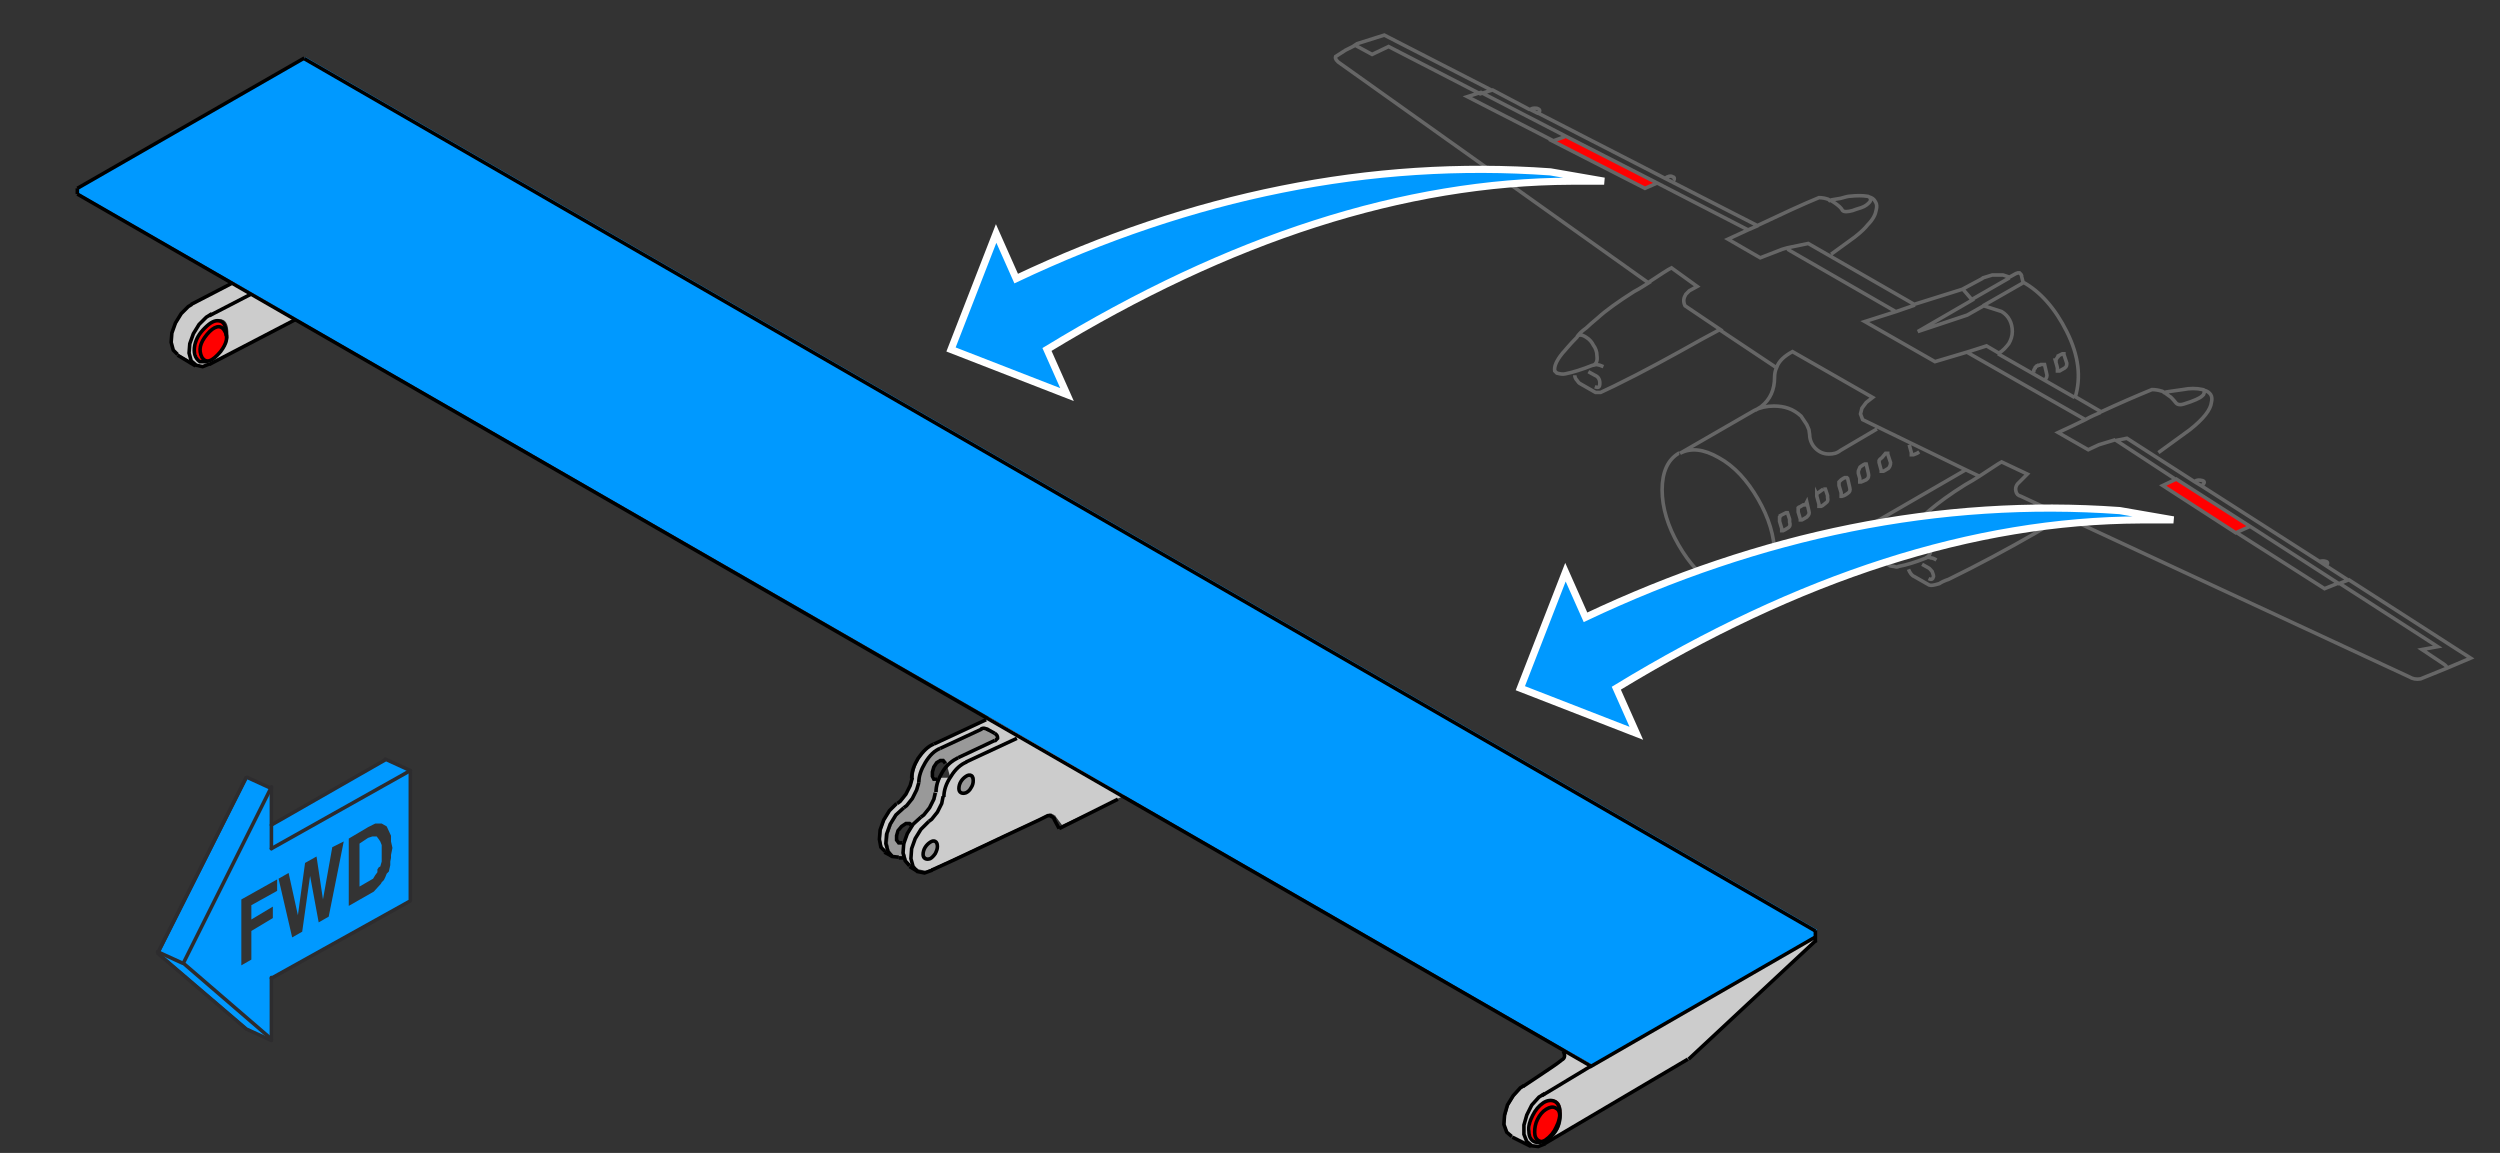 <?xml version="1.0" encoding="utf-8"?>
<!-- Generator: Adobe Illustrator 24.2.1, SVG Export Plug-In . SVG Version: 6.00 Build 0)  -->
<svg version="1.1" id="Ebene_1" xmlns="http://www.w3.org/2000/svg" xmlns:xlink="http://www.w3.org/1999/xlink" x="0px" y="0px"
	 viewBox="0 0 349.1 161" style="enable-background:new 0 0 349.1 161;" xml:space="preserve">
<rect x="0" y="0" width="349.1" height="161" fill="#333333" stroke="none"/>
<style type="text/css">
	.st0{fill:#CCCCCC;}
	.st1{fill:#FF0000;}
	.st2{fill:#999999;}
	.st3{fill:#0099FF;}
	.st4{fill:none;stroke:#000000;stroke-width:0.5;stroke-miterlimit:5;}
	.st5{fill:none;stroke:#2D2C2E;stroke-width:0.5;stroke-linecap:round;stroke-linejoin:bevel;stroke-miterlimit:4;}
	.st6{fill:none;stroke:#666666;stroke-width:0.5;stroke-miterlimit:5;}
	.st7{fill:none;stroke:#FFFFFF;stroke-miterlimit:5;}
</style>
<path class="st0" d="M253.7,131.3v-0.6l-31.3,18l-3.9-2.2v0.3c0.3,0.6,0.2,0.9-0.2,1.2c-0.6,0.5-1.5,1.2-2.7,1.9
	c-1.4,0.9-2.2,1.4-2.6,1.7c-0.1,0-0.1,0.1-0.1,0.1l-0.4,0.3l-1,1.1l-0.8,1.3l-0.4,1.4l-0.1,1.3l0.4,1l0.7,0.6l2.6,1.3l-0.7-0.6
	l1.3,0.7l0.3,0l1-0.4l0,0l20-11.8L253.7,131.3 M218.1,155.1c0,0.2,0,0.4,0,0.7c0,0.6-0.1,1.1-0.4,1.8c-0.3,0.6-0.7,1-1.2,1.4
	c-0.2,0.1-0.4,0.2-0.6,0.3c-0.5,0.3-0.9,0.3-1.3,0.1c-0.4-0.3-0.7-0.7-0.7-1.4c0-0.7,0.1-1.4,0.5-2.2c0.4-0.8,0.9-1.4,1.5-1.8
	c0.6-0.4,1.1-0.5,1.5-0.3C217.8,153.9,218,154.4,218.1,155.1 M123.6,114.5l-0.5,1.4l-0.1,1.4l0.3,1.1l0.5,0.6l1,0.6l-0.6-0.7
	l-0.3-1.1l0.1-1.3l0.5-1.4l0.8-1.3l1-1l0.4-0.3l0.8-1l0.6-1.2l0.3-1c0-0.9,0.3-1.8,0.9-2.8c0.6-1,1.3-1.7,2.1-2l5.7-2.7
	c0,0,0.1,0,0.1,0c0.3-0.1,0.5-0.1,0.8,0l1,0.6c0.3,0.2,0.4,0.3,0.3,0.5l-0.3,0.5l-5.1,2.4c-0.6,0.3-1.2,0.7-1.6,1.3l0.4,1.5h-1.4
	c-0.3,0.6-0.4,1.3-0.4,1.9l-0.3,1l-0.6,1.2l-0.8,1l-0.4,0.3l-1,1l-0.2,0.3l-0.7,1l-0.4,1.1l-0.1,0.3l-0.1,1.3l0.2,0.6l0.1,0.5
	l0.7,0.7l1,0.6l1,0.2l1-0.4c3.3-1.5,8.3-3.9,15-7l1.2-0.6h0.3l0.4,0.2l0.1,0.1l0.1,0l0,0.1l0.9,1.2l8.9-4.2L138,100.1l-1.1,0.7
	l-6.3,2.9c-0.8,0.3-1.5,1-2.1,2.1c-0.6,1-0.9,1.9-0.9,2.8l-0.3,1l-0.6,1.2l-0.8,1l-1.5,1.3L123.6,114.5 M135.8,109.9
	c-0.2,0.4-0.4,0.6-0.7,0.8c-0.3,0.1-0.5,0.2-0.7,0c-0.2-0.1-0.3-0.4-0.3-0.7c0-0.3,0.1-0.6,0.3-1c0.2-0.3,0.4-0.6,0.7-0.8
	c0.3-0.2,0.5-0.2,0.7-0.1c0.2,0.1,0.3,0.4,0.3,0.7C136,109.2,136,109.6,135.8,109.9 M130.8,119.1c-0.2,0.3-0.4,0.6-0.7,0.8
	c-0.3,0.1-0.5,0.2-0.7,0c-0.2-0.1-0.3-0.3-0.3-0.6c0-0.3,0.1-0.7,0.3-1c0.2-0.3,0.4-0.6,0.7-0.8c0.3-0.1,0.5-0.2,0.7,0
	c0.2,0.1,0.3,0.3,0.3,0.7C131.1,118.4,131,118.7,130.8,119.1 M24.1,46.5l-0.1,1.3l0.3,1.1l0.7,0.6l2.5,1.4l0.9,0.2l1-0.3l12-6.3
	l-8.8-5.1l-6.1,3.3l-1,1l-0.8,1.4L24.1,46.5 M28.9,45.6c0.8-0.7,1.4-1,2-1c0.7,0.1,1,0.8,1,2.1c0.1,0.6-0.2,1.4-0.8,2.2
	c-0.7,0.9-1.3,1.4-1.8,1.4L29,50.4l-0.8,0c-0.7-0.5-0.9-1.3-0.7-2.3C27.6,47.2,28.1,46.4,28.9,45.6z"/>
<path class="st1" d="M218,155.7c0-0.2,0-0.4,0-0.7c-0.1-0.7-0.3-1.2-0.8-1.4c-0.4-0.2-1-0.1-1.5,0.3c-0.6,0.4-1.1,1-1.5,1.8
	c-0.4,0.8-0.5,1.5-0.5,2.2c0,0.7,0.3,1.2,0.7,1.4c0.4,0.2,0.8,0.2,1.3-0.1c0.1-0.1,0.2-0.1,0.2-0.1c0.6-0.4,1.1-1,1.5-1.8
	C217.8,156.7,218,156.2,218,155.7 M30.8,44.7c-0.6-0.1-1.2,0.2-2,1c-0.8,0.7-1.2,1.5-1.4,2.4c-0.2,1,0,1.8,0.7,2.3l0.8,0l0.2-0.1
	c0.5,0,1.1-0.4,1.8-1.4c0.6-0.8,0.9-1.6,0.8-2.2C31.8,45.5,31.5,44.8,30.8,44.7z"/>
<path class="st2" d="M124.2,118.8l0.6,0.7l1.7,0.2l-0.2-0.6l0.1-1.3l0.1-0.3l-0.3,0.1h-0.5l-0.3-0.3l0-0.7l0.3-0.7l0.5-0.7l0.5-0.4
	h0.5l0.5,0.5l0.2-0.3l1-1l0.4-0.3l0.8-1l0.6-1.2l0.3-1c0-0.6,0.1-1.3,0.4-1.9h-0.8l-0.3-0.4v-0.6l0.3-0.7l0.4-0.5l0.5-0.3l0.4,0
	l0.3,0.3l0.2,0.6c0.5-0.6,1-1.1,1.6-1.3l5.1-2.4l0.3-0.5c0.1-0.2-0.1-0.4-0.3-0.5l-1-0.6c-0.3-0.1-0.5-0.2-0.8,0c0,0-0.1,0-0.1,0
	l-5.7,2.7c-0.8,0.3-1.5,1-2.1,2c-0.6,1-0.9,1.9-0.9,2.8l-0.3,1l-0.6,1.2l-0.8,1l-0.4,0.3l-1,1l-0.8,1.3l-0.5,1.4l-0.1,1.3
	L124.2,118.8 M130.1,119.8c0.3-0.2,0.5-0.4,0.7-0.8c0.2-0.3,0.3-0.7,0.3-1c0-0.3-0.1-0.6-0.3-0.7c-0.2-0.1-0.4-0.1-0.7,0
	c-0.3,0.2-0.5,0.4-0.7,0.8c-0.2,0.3-0.3,0.7-0.3,1c0,0.3,0.1,0.5,0.3,0.6C129.6,120,129.8,120,130.1,119.8 M135.1,110.7
	c0.3-0.2,0.5-0.4,0.7-0.8c0.2-0.3,0.3-0.7,0.3-1c0-0.3-0.1-0.5-0.3-0.7c-0.2-0.1-0.4-0.1-0.7,0.1c-0.3,0.2-0.5,0.4-0.7,0.8
	c-0.2,0.3-0.3,0.7-0.3,1c0,0.3,0.1,0.5,0.3,0.7C134.6,110.8,134.8,110.8,135.1,110.7z"/>
<path class="st3" d="M11,26.2V27l21.6,12.4l8.8,5.1l96.7,55.6l19.1,11.1l1.5-0.7l-1.5,0.7l61.3,35.3l3.9,2.2l31.3-18v-0.9L42.7,8
	L11,26.2z"/>
<path id="Layer0_6_MEMBER_1_MEMBER_0_1_STROKES" class="st4" d="M130.6,119.2c0.2-0.4,0.3-0.7,0.3-1c0-0.3-0.1-0.6-0.3-0.7
	c-0.2-0.1-0.4-0.1-0.7,0.1c-0.3,0.2-0.5,0.4-0.7,0.7c-0.2,0.3-0.3,0.7-0.3,1s0.1,0.5,0.3,0.6c0.2,0.1,0.4,0.1,0.7,0
	C130.1,119.8,130.4,119.5,130.6,119.2z"/>
<path id="Layer0_6_MEMBER_1_MEMBER_1_1_STROKES" class="st4" d="M135.6,110c0.2-0.3,0.3-0.6,0.3-1c0-0.3-0.1-0.6-0.3-0.7
	c-0.2-0.1-0.4-0.1-0.7,0.1c-0.3,0.2-0.5,0.4-0.7,0.7c-0.2,0.3-0.3,0.7-0.3,1c0,0.3,0.1,0.5,0.3,0.6c0.2,0.1,0.4,0.1,0.7,0
	C135.1,110.6,135.4,110.4,135.6,110z"/>
<path id="Layer0_6_MEMBER_1_MEMBER_2_1_STROKES" class="st4" d="M125.5,119.8l0.6,0"/>
<path id="Layer0_6_MEMBER_1_MEMBER_3_1_STROKES" class="st4" d="M253.5,129.9v1.7"/>
<path id="Layer0_6_MEMBER_1_MEMBER_4_1_STROKES" class="st4" d="M138.9,102.4l-1.1-0.6"/>
<path id="Layer0_6_MEMBER_1_MEMBER_5_1_STROKES" class="st4" d="M132,106.6l-0.3-0.4l-0.4,0l-0.5,0.3l-0.4,0.6l-0.2,0.7v0.6l0.2,0.4
	h0.5"/>
<path id="Layer0_6_MEMBER_1_MEMBER_6_1_STROKES" class="st4" d="M127.2,115.2l-0.2-0.2h-0.5l-0.6,0.4l-0.5,0.6l-0.2,0.7l0,0.6
	l0.3,0.4h0.5"/>
<path id="Layer0_6_MEMBER_1_MEMBER_7_1_STROKES" class="st4" d="M138.9,103.4l0.1,0l0.1-0.1l0.1-0.1l0.1-0.1V103
	c0-0.2-0.1-0.4-0.4-0.6"/>
<path id="Layer0_6_MEMBER_1_MEMBER_8_1_STROKES" class="st4" d="M138,101.9c-0.4-0.2-0.7-0.3-1-0.1"/>
<path id="Layer0_6_MEMBER_1_MEMBER_9_1_STROKES" class="st4" d="M130.4,103.9l7.3-3.4"/>
<path id="Layer0_6_MEMBER_1_MEMBER_10_1_STROKES" class="st4" d="M131.3,104.5l5.8-2.7"/>
<path id="Layer0_6_MEMBER_1_MEMBER_11_1_STROKES" class="st4" d="M133.8,105.8l5.1-2.4"/>
<path id="Layer0_6_MEMBER_1_MEMBER_12_1_STROKES" class="st4" d="M134.9,106.4l7.1-3.3"/>
<path id="Layer0_6_MEMBER_1_MEMBER_13_1_STROKES" class="st4" d="M147.9,115.7l8.2-4.1"/>
<path id="Layer0_6_MEMBER_1_MEMBER_14_1_STROKES" class="st4" d="M124.6,119.6l-1.1-0.6"/>
<path id="Layer0_6_MEMBER_1_MEMBER_15_1_STROKES" class="st4" d="M128,121.6l-1-0.6"/>
<path id="Layer0_6_MEMBER_1_MEMBER_16_1_STROKES" class="st4" d="M130.4,103.9c-0.8,0.3-1.5,1-2.2,2c-0.6,1-0.9,1.9-0.9,2.8"/>
<path id="Layer0_6_MEMBER_1_MEMBER_17_1_STROKES" class="st4" d="M125.3,112.2l0.4-0.3l0.8-1l0.6-1.2l0.3-1.1"/>
<path id="Layer0_6_MEMBER_1_MEMBER_18_1_STROKES" class="st4" d="M125.2,112.2l-1,1l-0.8,1.3l-0.5,1.4l-0.1,1.3l0.2,1.1l0.6,0.6"/>
<path id="Layer0_6_MEMBER_1_MEMBER_19_1_STROKES" class="st4" d="M131.3,104.5c-0.8,0.3-1.5,1-2.1,2c-0.6,1-0.9,1.9-0.9,2.8"/>
<path id="Layer0_6_MEMBER_1_MEMBER_20_1_STROKES" class="st4" d="M126.2,112.8l0.4-0.3l0.8-1l0.6-1.2l0.3-1"/>
<path id="Layer0_6_MEMBER_1_MEMBER_21_1_STROKES" class="st4" d="M126.2,112.8l-1.1,1l-0.8,1.3l-0.5,1.4l-0.1,1.3l0.3,1.1l0.6,0.7
	l0.9,0.1"/>
<path id="Layer0_6_MEMBER_1_MEMBER_22_1_STROKES" class="st4" d="M133.8,105.8c-0.8,0.4-1.6,1-2.2,2c-0.6,1-0.9,1.9-0.9,2.8"/>
<path id="Layer0_6_MEMBER_1_MEMBER_23_1_STROKES" class="st4" d="M128.6,114.1l0.4-0.3l0.8-1l0.6-1.2l0.2-0.9"/>
<path id="Layer0_6_MEMBER_1_MEMBER_24_1_STROKES" class="st4" d="M128.6,114.1l-1.1,1l-0.8,1.3l-0.5,1.4l-0.1,1.3l0.3,1.1l0.6,0.7"
	/>
<path id="Layer0_6_MEMBER_1_MEMBER_25_1_STROKES" class="st4" d="M135,106.4c-0.8,0.3-1.6,1-2.2,2c-0.7,1-1,2-1,2.9"/>
<path id="Layer0_6_MEMBER_1_MEMBER_26_1_STROKES" class="st4" d="M129.7,114.7l0.4-0.3l0.8-1l0.6-1.2l0.2-1"/>
<path id="Layer0_6_MEMBER_1_MEMBER_27_1_STROKES" class="st4" d="M129.7,114.7l-1.1,1.1l-0.8,1.3l-0.5,1.4l-0.1,1.4l0.3,1.1l0.6,0.7
	l1,0.2l1.1-0.4"/>
<path id="Layer0_6_MEMBER_1_MEMBER_28_1_STROKES" class="st4" d="M147.9,115.7l-0.6-1.1l-0.1-0.2l0-0.1l-0.1-0.1l-0.1-0.1l-0.2-0.1
	l-0.1-0.1h-0.4l-1.2,0.6c-6.7,3.1-11.6,5.5-15,7"/>
<path id="Layer0_6_MEMBER_1_MEMBER_29_1_STROKES" class="st4" d="M10.8,26.3v0.8"/>
<path id="Layer0_6_MEMBER_1_MEMBER_30_1_STROKES" class="st4" d="M32.3,39.6l-5.6,2.9"/>
<path id="Layer0_6_MEMBER_1_MEMBER_31_1_STROKES" class="st4" d="M10.8,26.3L42.5,8.1"/>
<path id="Layer0_6_MEMBER_1_MEMBER_32_1_STROKES" class="st4" d="M27.3,51.1l-2.5-1.5"/>
<path id="Layer0_6_MEMBER_1_MEMBER_33_1_STROKES" class="st4" d="M26.8,42.5l-0.5,0.3l-1,1l-0.8,1.3l-0.5,1.4l-0.1,1.3l0.3,1.1
	l0.6,0.6"/>
<path id="Layer0_6_MEMBER_1_MEMBER_34_1_STROKES" class="st4" d="M29.6,43.8l-0.8,0.5l-1,1L27,46.6L26.5,48l-0.1,1.3l0.3,1.1
	l0.7,0.6l0.9,0.2l1-0.4"/>
<path id="Layer0_6_MEMBER_1_MEMBER_35_1_STROKES" class="st4" d="M30.8,49.1c0.9-1.2,1.1-2.1,0.5-3c-0.5-0.8-1.4-0.6-2.4,0.6
	c-1,1.2-1.2,2.2-0.7,3.2C28.8,50.8,29.6,50.5,30.8,49.1z"/>
<path id="Layer0_6_MEMBER_1_MEMBER_36_1_STROKES" class="st4" d="M31.6,46.9c0-1.3-0.3-2-1-2.1c-0.6-0.1-1.2,0.2-2,1
	s-1.2,1.5-1.4,2.4c-0.2,1,0,1.8,0.7,2.3l0.8,0l0.3-0.1"/>
<path id="Layer0_6_MEMBER_1_MEMBER_37_1_STROKES" class="st4" d="M35,41.1l-5.8,3"/>
<path id="Layer0_6_MEMBER_1_MEMBER_38_1_STROKES" class="st4" d="M41.3,44.6l-12.1,6.3"/>
<path id="Layer0_6_MEMBER_1_MEMBER_39_1_STROKES" class="st4" d="M213.8,160.1l-2.6-1.3"/>
<path id="Layer0_6_MEMBER_1_MEMBER_40_1_STROKES" class="st4" d="M212.7,151.7c0.3-0.2,1.2-0.8,2.7-1.8c1.2-0.8,2.1-1.4,2.7-1.9
	c0.4-0.2,0.5-0.6,0.2-1.2"/>
<path id="Layer0_6_MEMBER_1_MEMBER_41_1_STROKES" class="st4" d="M212.8,151.6l-0.5,0.3l-1,1.1l-0.8,1.3l-0.4,1.4l-0.1,1.3l0.4,1.1
	l0.7,0.6"/>
<path id="Layer0_6_MEMBER_1_MEMBER_42_1_STROKES" class="st4" d="M215.7,152.7l-0.8,0.5l-1,1.1l-0.7,1.4l-0.4,1.4l0,1.3l0.4,1
	l0.7,0.6l0.9,0.1l1-0.4"/>
<path id="Layer0_6_MEMBER_1_MEMBER_43_1_STROKES" class="st4" d="M217.4,157.6c0.3-0.6,0.4-1.2,0.4-1.8c0-0.6-0.2-0.9-0.6-1.1
	c-0.4-0.2-0.8-0.1-1.3,0.2c-0.5,0.3-0.9,0.8-1.2,1.4c-0.3,0.6-0.4,1.2-0.4,1.8c0,0.6,0.2,1,0.6,1.2c0.4,0.2,0.8,0.1,1.2-0.2
	C216.7,158.7,217.1,158.2,217.4,157.6z"/>
<path id="Layer0_6_MEMBER_1_MEMBER_44_1_STROKES" class="st4" d="M217.3,157.4c0.4-0.8,0.6-1.5,0.5-2.2c0-0.7-0.3-1.2-0.7-1.4
	c-0.4-0.2-1-0.2-1.6,0.2s-1.1,1-1.5,1.8c-0.4,0.8-0.6,1.5-0.5,2.2c0,0.7,0.3,1.2,0.7,1.4c0.4,0.2,1,0.2,1.6-0.2
	C216.5,158.7,217,158.1,217.3,157.4z"/>
<path id="Layer0_6_MEMBER_1_MEMBER_45_1_STROKES" class="st4" d="M222.2,148.9L10.8,27.1"/>
<path id="Layer0_6_MEMBER_1_MEMBER_46_1_STROKES" class="st4" d="M222.1,148.9l-6.8,4.1"/>
<path id="Layer0_6_MEMBER_1_MEMBER_47_1_STROKES" class="st4" d="M235.7,147.9l-20,11.8"/>
<path id="Layer0_6_MEMBER_1_MEMBER_48_1_STROKES" class="st4" d="M253.6,131.3l-17.8,16.6"/>
<path id="Layer0_6_MEMBER_1_MEMBER_49_1_STROKES" class="st4" d="M222,149l31.4-18.1"/>
<path id="Layer0_6_MEMBER_1_MEMBER_50_1_STROKES" class="st4" d="M253.5,130L42.5,8.2"/>
<path class="st3" d="M38.1,115.2v-5.1l-3.4-1.6l-12.4,24.6l12.4,10.6l3.4,1.6v-8.8l19.4-10.8v-18.1l-3.1-1.4h-0.8L38.1,115.2
	 M35.1,126.4v2l3-1.8v1.6l-3,1.8v4l-1.4,0.8v-9.2l5-2.8v1.6L35.1,126.4 M42.6,120.5l1.6-0.9l0.9,6l1.3-7.3l1.6-0.8L45.9,128
	l-1.4,0.8l-1.2-6.5l-1.1,7.8l-1.4,0.8l-1.9-8.2l1.4-0.8l1.3,5.9L42.6,120.5 M52.4,115h0.9l0.7,0.4l0.6,1.3v0.8l0.2,0.9l-0.2,1v0.4
	l-0.1,0.5v0.5l-0.2,0.9L54,122l-0.2,0.5l-0.2,0.4l-0.3,0.3l-0.1,0.2l-1,1.1l-3.5,2v-9.4l2.7-1.6L52.4,115 M53.1,117.5l-0.2-0.3
	l-0.3-0.4H52l-0.6,0.2l-1.2,0.8v6l1.9-1.1l0.3-0.5l0.3-0.4v-0.4l0.2-0.3l0.2-0.1l0.2-0.7V118L53.1,117.5z"/>
<path id="Layer0_6_MEMBER_2_MEMBER_1_1_STROKES" class="st5" d="M37.9,136.6l19.4-10.8v-18"/>
<path id="Layer0_6_MEMBER_2_MEMBER_2_1_STROKES" class="st5" d="M37.9,109.9l-12.3,24.6l12.3,10.6 M57.3,107.6l-19.4,10.9"/>
<path id="Layer0_6_MEMBER_2_MEMBER_3_1_STROKES" class="st5" d="M57.3,107.6l-3.5-1.6 M37.9,118.5v-8.6 M37.9,145.2v-8.7"/>
<path id="Layer0_6_MEMBER_2_MEMBER_4_1_STROKES" class="st5" d="M25.5,134.5l-3.5-1.6"/>
<path id="Layer0_6_MEMBER_2_MEMBER_5_1_STROKES" class="st5" d="M53.8,106.1l-15.9,9.1 M37.9,110.1l-3.5-1.6L22,133.1l12.4,10.6
	l3.5,1.6"/>
<path class="st1" d="M231.3,25.6l-12.7-6.5l-1.7,0.6l12.9,6.6L231.3,25.6 M312.2,74.3l2-0.9l-10.3-6.6l-1.9,0.9L312.2,74.3z"/>
<path id="Layer0_8_MEMBER_0_1_STROKES" class="st6" d="M314.2,73.5l-10.3-6.6l-1.9,0.9l10.2,6.6L314.2,73.5l12.4,8l1.3-0.5l-3.1-2
	l-0.9-0.6l-16.4-10.5l-1-0.6l-9.5-6.1l-1.5,0.3l8.4,5.5 M326.6,81.4l13.8,8.9l-2.2,0.4l3,2c0.3,0.2,0.5,0.4,0.5,0.6l3.3-1.4
	l-17.1-11 M341.7,93.3l-3.7,1.5c-0.6,0.1-1.1,0-1.6-0.3l-54.2-25.2c-0.4-0.1-0.6-0.3-0.7-0.7c-0.1-0.4,0-0.7,0.2-1l1.4-1.4l-3.6-1.7
	c-0.4,0.2-1.4,0.9-3.1,2c-0.6,0.4-1.3,0.8-2,1.2c-2.1,1.3-3.7,2.5-4.9,3.5c-0.8,0.7-1.7,1.5-2.8,2.5l-0.1,0.2
	c0.8-0.5,1.6-0.1,2.4,1.3c0.8,1.4,0.8,2.3-0.1,2.7c0.3-0.1,0.5-0.1,0.7,0c0.2,0,0.5,0.1,0.8,0.3 M324.8,79c0.3-0.3,0.3-0.5,0-0.6
	c-0.3-0.1-0.6-0.1-0.9,0 M326.6,81.4l-2,0.8l-12.4-7.9 M233.7,25.2c0.1-0.1,0.1-0.2,0.1-0.3c0-0.1-0.1-0.2-0.2-0.2
	c-0.3-0.2-0.7-0.1-1.1,0.2l12.9,6.6c3.6-1.7,6.4-3,8.6-3.9c0.5,0,0.9,0.1,1.2,0.2c0.1,0,0.2,0.1,0.3,0.2l0.3-0.1l1.2-0.2
	c0.7-0.2,1.1-0.3,1.3-0.3c1-0.1,1.8-0.1,2.4,0c0.2,0,0.3,0.1,0.3,0.1c0.4,0.1,0.7,0.3,0.9,0.7c0.2,0.3,0.2,0.7,0.1,1.1
	c-0.1,0.6-0.4,1.3-1.2,2.1c-0.3,0.4-0.9,1-1.8,1.7l-3.3,2.4 M245.5,31.5c-0.5,0.2-0.9,0.4-1.4,0.6c-0.9,0.4-1.9,0.9-2.8,1.3l4.5,2.6
	l3.1-1.2l0.7-0.2l2.9-0.6l14.8,8.5l6.7-2.1l2.8-1.5l0.1-0.1l1.3-0.4l1.5,0l0.9,0.3l0.9-0.5l0.3-0.1h0.1l0,0h0.1l0.2,0.2l0.1,0.2l0,0
	v0.1c0,0.1,0.1,0.3,0.2,0.8v0c2.4,1.3,4.5,3.7,6.1,6.9c1.7,3.4,2,6.4,1.2,9.1l3.6,2.1c2.6-1.2,4.9-2.2,7.1-3.1c0.5,0,1,0.1,1.3,0.2
	c0.1,0,0.3,0.1,0.4,0.2c0.4-0.1,1.2-0.2,2.6-0.4c1-0.2,1.9-0.2,2.8,0c0.1,0,0.2,0.1,0.2,0.1c0.4,0.1,0.7,0.3,0.9,0.6
	c0.2,0.3,0.2,0.7,0.1,1.1c-0.1,1-1.1,2.3-3,3.8l-4.4,3.2 M261.1,27.6c0.1,0.1,0.1,0.1,0.1,0.2c0,0.2,0,0.3-0.2,0.5
	c-0.2,0.2-0.5,0.5-1.1,0.7c-0.6,0.2-1,0.3-1.2,0.4c-0.7,0.2-1.2,0.2-1.4,0c-0.2-0.4-0.6-0.7-1-1c-0.3-0.2-0.6-0.4-0.8-0.5
	 M214.3,15.1c-0.3,0-0.5,0.1-0.6,0.2l1,0.5c0.2-0.1,0.3-0.2,0.3-0.3c0-0.1,0-0.2-0.2-0.3C214.6,15.1,214.5,15.1,214.3,15.1z
	 M189.5,6.1l-0.3,0.2l2.4,1.3l2.3-1.1l12.8,6.6l1.6-0.5l-15-7.7L189.5,6.1z M216.8,19.6l-11.9-6.1l1.9-0.6l11.8,6.1l12.7,6.5
	l12.8,6.6 M208.3,12.5l5.3,2.8 M223.9,51.2l-0.5-0.2l-0.5-0.1l-0.4,0.1l-0.1,0c-1.5,0.6-2.8,1-3.8,1.2c-0.4,0.1-0.8,0-1.2-0.1
	c-0.1-0.1-0.2-0.2-0.3-0.3c-0.1-0.6,0.2-1.4,1.1-2.5c0.3-0.3,0.9-1.1,2-2.2c0.2-0.4,0.6-0.8,1.3-1.3c0.4-0.4,0.9-0.8,1.6-1.4
	c1.2-1.1,2.9-2.3,5.1-3.7c0.8-0.4,1.5-0.9,2-1.2L187.2,8.9c-0.5-0.3-0.8-0.7-0.7-1l1.4-0.9l1.4-0.7 M218.5,19.1l-1.7,0.6l12.9,6.6
	l1.6-0.7 M214.6,15.7l17.9,9.2 M219.9,52.4c0,0.2,0.1,0.5,0.3,0.7c0.2,0.3,0.3,0.4,0.5,0.5l0,0l2.1,1.2h0.7l1.9-0.9
	c4.1-2,8.1-4.2,12.2-6.5l2.6-1.4l-4.9-3.3c-0.3-0.6-0.2-1.1,0.1-1.6l0.5-0.5L237,40l-3.6-2.6c-0.4,0.2-1.5,0.9-3.3,2.1 M220.2,47
	c0.3-0.3,0.7-0.3,1.3,0.1c0.5,0.3,0.8,0.7,1,1.1c0.3,0.4,0.5,0.9,0.5,1.5c0.1,0.7-0.1,1.1-0.5,1.3 M222.7,54
	c0.5,0.2,0.7,0.1,0.7-0.5c0-0.5-0.2-0.9-0.7-1.1l-0.9-0.5 M262.1,59.9l-5.1,3c-0.5,0.4-1,0.5-1.6,0.5c-0.8,0-1.4-0.3-1.9-0.8
	c-0.5-0.5-0.8-1.2-0.8-1.9l-0.1-0.7l-0.3-0.7l-0.8-1.2c-1.1-1-2.3-1.4-3.8-1.4c-1,0-1.9,0.2-2.7,0.6l-10.4,6
	c1.5-0.8,3.3-0.6,5.4,0.6c2.2,1.2,4,3.2,5.5,5.8s2.3,5.2,2.3,7.7c0,2.3-0.7,3.9-2,4.8l28.7-16.6l-14.4-7l-0.3-0.8L260,57l0.6-0.8
	l0.9-0.7l-11.2-6.4c-1.1,0.6-1.9,1.3-2.2,2.2c-0.2,0.4-0.3,0.9-0.3,1.4c0,1.7-0.6,3.1-1.9,4.1l-0.8,0.5 M245.8,82.2
	c-0.1,0.1-0.2,0.1-0.3,0.2c-0.1,0-0.1,0.1-0.2,0.1c-1.5,0.8-3.3,0.6-5.4-0.6c-2.2-1.2-4-3.2-5.5-5.8c-1.5-2.6-2.3-5.2-2.3-7.7
	c0-2.5,0.8-4.2,2.3-5.1c0,0,0.1,0,0.1,0 M245.8,82.2l-0.4,0.3 M307.7,54.5c0.1,0.1,0.1,0.2,0.1,0.3l-0.1,0.3l-0.1,0.1l-0.1,0.1
	c-0.3,0.3-1.2,0.7-2.5,1.1c-0.6,0.2-1,0.1-1.2-0.2c-0.4-0.5-0.8-0.9-0.9-0.9c-0.3-0.2-0.5-0.4-0.7-0.5 M267.4,42.6l-2.6,0.9
	l-4.4,1.4l9.8,5.6l4.7-1.4l2.5-0.8l1.7,1c0.6-0.3,1-0.8,1.4-1.3c0.3-0.5,0.5-1.1,0.5-1.7c0-1.2-0.5-2.2-1.5-2.8l-2.5-0.8l-2.3,1.3
	l-6.9,2.3l7.6-4.4l-1.2-1.4 M279,49.4l6.5,3.7c0.3-0.3,0.4-0.6,0.3-0.9l-0.3-1.3l0,0v0h0l0,0h0v0h-0.2l0,0H285l-0.2,0.1l-0.2,0
	l-0.1,0.1l-0.1,0l-0.2,0.2v0l0,0.1l-0.1,0.1v0l-0.1,0.2V52 M284.5,51L284.5,51L284.5,51 M287,50.3l0.2,0.7l0.1,0.4v0.2h0v0l0,0v0.1
	h0v0.1h0.3l0,0l0.7-0.4v0c0.3-0.2,0.3-0.4,0.3-0.7l-0.1-0.3l-0.3-0.9v-0.1h0v0h0v0H288l0,0l-0.6,0.3h0l0,0.1h0l-0.1,0.1v0
	c-0.1,0.2-0.2,0.3-0.2,0.3h0V50.3z M289.7,55.5l-4.2-2.4 M293.3,57.6c-0.7,0.3-1.4,0.6-2.1,1c-1.2,0.6-2.5,1.2-3.8,1.8l4.2,2.4
	l1.5-0.7l2.3-0.7 M266.5,79.5c0.2,0.5,0.5,0.9,0.8,1l0,0l2.1,1.2c0.3,0.1,0.7,0,1.4-0.2c0.3-0.2,0.7-0.4,1.3-0.6
	c4.1-2,8.2-4.2,12.2-6.5l3.5-2.1 M306.5,67.2c0.3-0.2,0.6-0.2,1-0.1s0.4,0.3,0,0.7 M259.5,65.8L259.5,65.8L259.5,65.8
	c0,0.2,0,0.3,0,0.3l0.2,0.7l0,0.3l0,0v0.1l0,0v0.1h0v0h0v0h0l0,0h0.2v0h0l0.7-0.3c0.3-0.2,0.4-0.5,0.3-0.9l-0.3-1.3h0v0l0,0h0v0h0v0
	h-0.2v0h0l-0.2,0.1l-0.3,0.2c-0.1,0.1-0.2,0.1-0.2,0.2C259.6,65.6,259.5,65.7,259.5,65.8L259.5,65.8L259.5,65.8z M263.3,63.3
	L263.3,63.3L263.3,63.3l0.2,0v0h0.1v0h0v0.1h0v0l0.3,0.9l0.1,0.3c0,0.3-0.1,0.6-0.3,0.8l-0.5,0.3l-0.2,0.1h0l0,0h-0.3v0h0v0h0v0l0,0
	v0l0,0v-0.1l-0.3-1.1v-0.2l0,0v-0.1l0,0v0c0.1-0.2,0.3-0.3,0.4-0.4L263.3,63.3L263.3,63.3z M260.4,65L260.4,65 M260.8,65.1
	L260.8,65.1 M263,65.9L263,65.9 M254.6,68.3L254.6,68.3l0.3,0l0,0v0h0v0h0v0l0.3,0.9l0,0.3c0.1,0.3,0,0.6-0.2,0.7l-0.5,0.4l-0.2,0.1
	h0l0,0h-0.3v0h0v0h0v0l0,0v-0.1h0v-0.2l-0.3-1.1v-0.3l0,0V69l0,0c0.1-0.1,0.1-0.2,0.2-0.2L254.6,68.3L254.6,68.3L254.6,68.3
	 M252.3,70.1l0.3,1.3c0.1,0.3,0,0.5-0.3,0.8l-0.5,0.3l-0.2,0.1l0,0h-0.2l0,0h0v0l0,0v0l0,0v-0.1l0,0v0l-0.3-1v-0.4l0,0v-0.1l0,0v0
	l0,0l0-0.1v0l0,0c0.1-0.1,0.1-0.1,0.2-0.1l0.5-0.3h0.1v0h0.2l0,0h0L252.3,70.1L252.3,70.1z M254.4,70.9L254.4,70.9 M249.9,72.9
	c0.1,0.3,0.1,0.6-0.2,0.8l-0.5,0.3l-0.2,0.1h0l0,0h-0.2v0h0v0h0v0h0v-0.1h0v-0.2l-0.3-1v-0.3h0v-0.2l0,0v-0.1l0.1-0.1v0l0-0.1l0,0
	l0.2-0.1l0.6-0.3h0l0,0h0.2l0,0h0v0h0v0h0v0l0.3,0.9L249.9,72.9z M251.6,72.5L251.6,72.5L251.6,72.5 M248.9,74.1L248.9,74.1
	 M258,66.8L258,66.8l0.3,1.3c0.1,0.4,0,0.6-0.3,0.8l-0.3,0.2l-0.2,0.1l-0.3,0.1h-0.1l0,0h0v0h0v-0.1l0,0V69h0v-0.2l-0.3-1l0-0.3
	v-0.1l0-0.1v0c0.1-0.1,0.2-0.2,0.3-0.3c0,0,0,0,0,0l0.3-0.2l0.2-0.1v0h0.3v0h0L258,66.8L258,66.8z M268,63.1l-0.3,0.2l-0.5,0.2h-0.3
	v0h0l0,0v0h0v-0.2h0v-0.1l-0.3-1.1 M269,77.9C269,77.9,269,77.9,269,77.9c-1.5,0.6-2.8,1-3.9,1.2c-0.1,0.1-0.3,0.1-0.6,0
	c-0.3,0-0.5-0.1-0.6-0.1c-0.2-0.1-0.3-0.2-0.3-0.3c-0.1-0.6,0.3-1.5,1.1-2.6c0.3-0.4,0.9-1.1,1.8-2.1l0.1-0.1 M276.4,66.5l-1.9-0.9
	 M268.4,78.8l0.9,0.5c0.2,0.1,0.3,0.3,0.5,0.5c0.1,0.3,0.2,0.5,0.2,0.7c-0.1,0.4-0.3,0.5-0.7,0.3 M282.5,39.5l-5.6,3.2 M275.2,41.9
	l5.4-3.1 M291.2,58.6l-16.5-9.4 M264.7,43.5l-15.1-8.7 M248,51.3l-7.8-5.2"/>
<g>
	<path class="st3" d="M141.8,39l-2.8-6.3l-6.3,16.2l16.2,6.3l-2.8-6.3c25.6-15.6,48.6-23.5,71.9-23.6l2.9-0.3l-4.5-1
		C191.4,22.2,166.5,27.1,141.8,39z"/>
	<path id="Layer1_10_1_STROKES_4_" class="st7" d="M224,25.3l-7.5-1.3c-25.1-1.8-50.1,3.3-74.6,14.9l-2.8-6.3l-6.3,16.2l16.2,6.3
		l-2.8-6.3c25.6-15.6,49.9-23.4,73.2-23.5C224,25.3,224,25.3,224,25.3z"/>
</g>
<g>
	<path class="st3" d="M221.3,86.3l-2.8-6.3l-6.3,16.2l16.2,6.3l-2.8-6.3c25.6-15.6,48.6-23.5,71.9-23.6l2.9-0.3l-4.5-1
		C270.9,69.5,246,74.4,221.3,86.3z"/>
	<path id="Layer1_10_1_STROKES_1_" class="st7" d="M303.5,72.6l-7.5-1.3c-25.1-1.8-50.1,3.3-74.6,14.9l-2.8-6.3l-6.3,16.2l16.2,6.3
		l-2.8-6.3c25.6-15.6,49.9-23.4,73.2-23.5C303.5,72.6,303.5,72.6,303.5,72.6z"/>
</g>
</svg>
